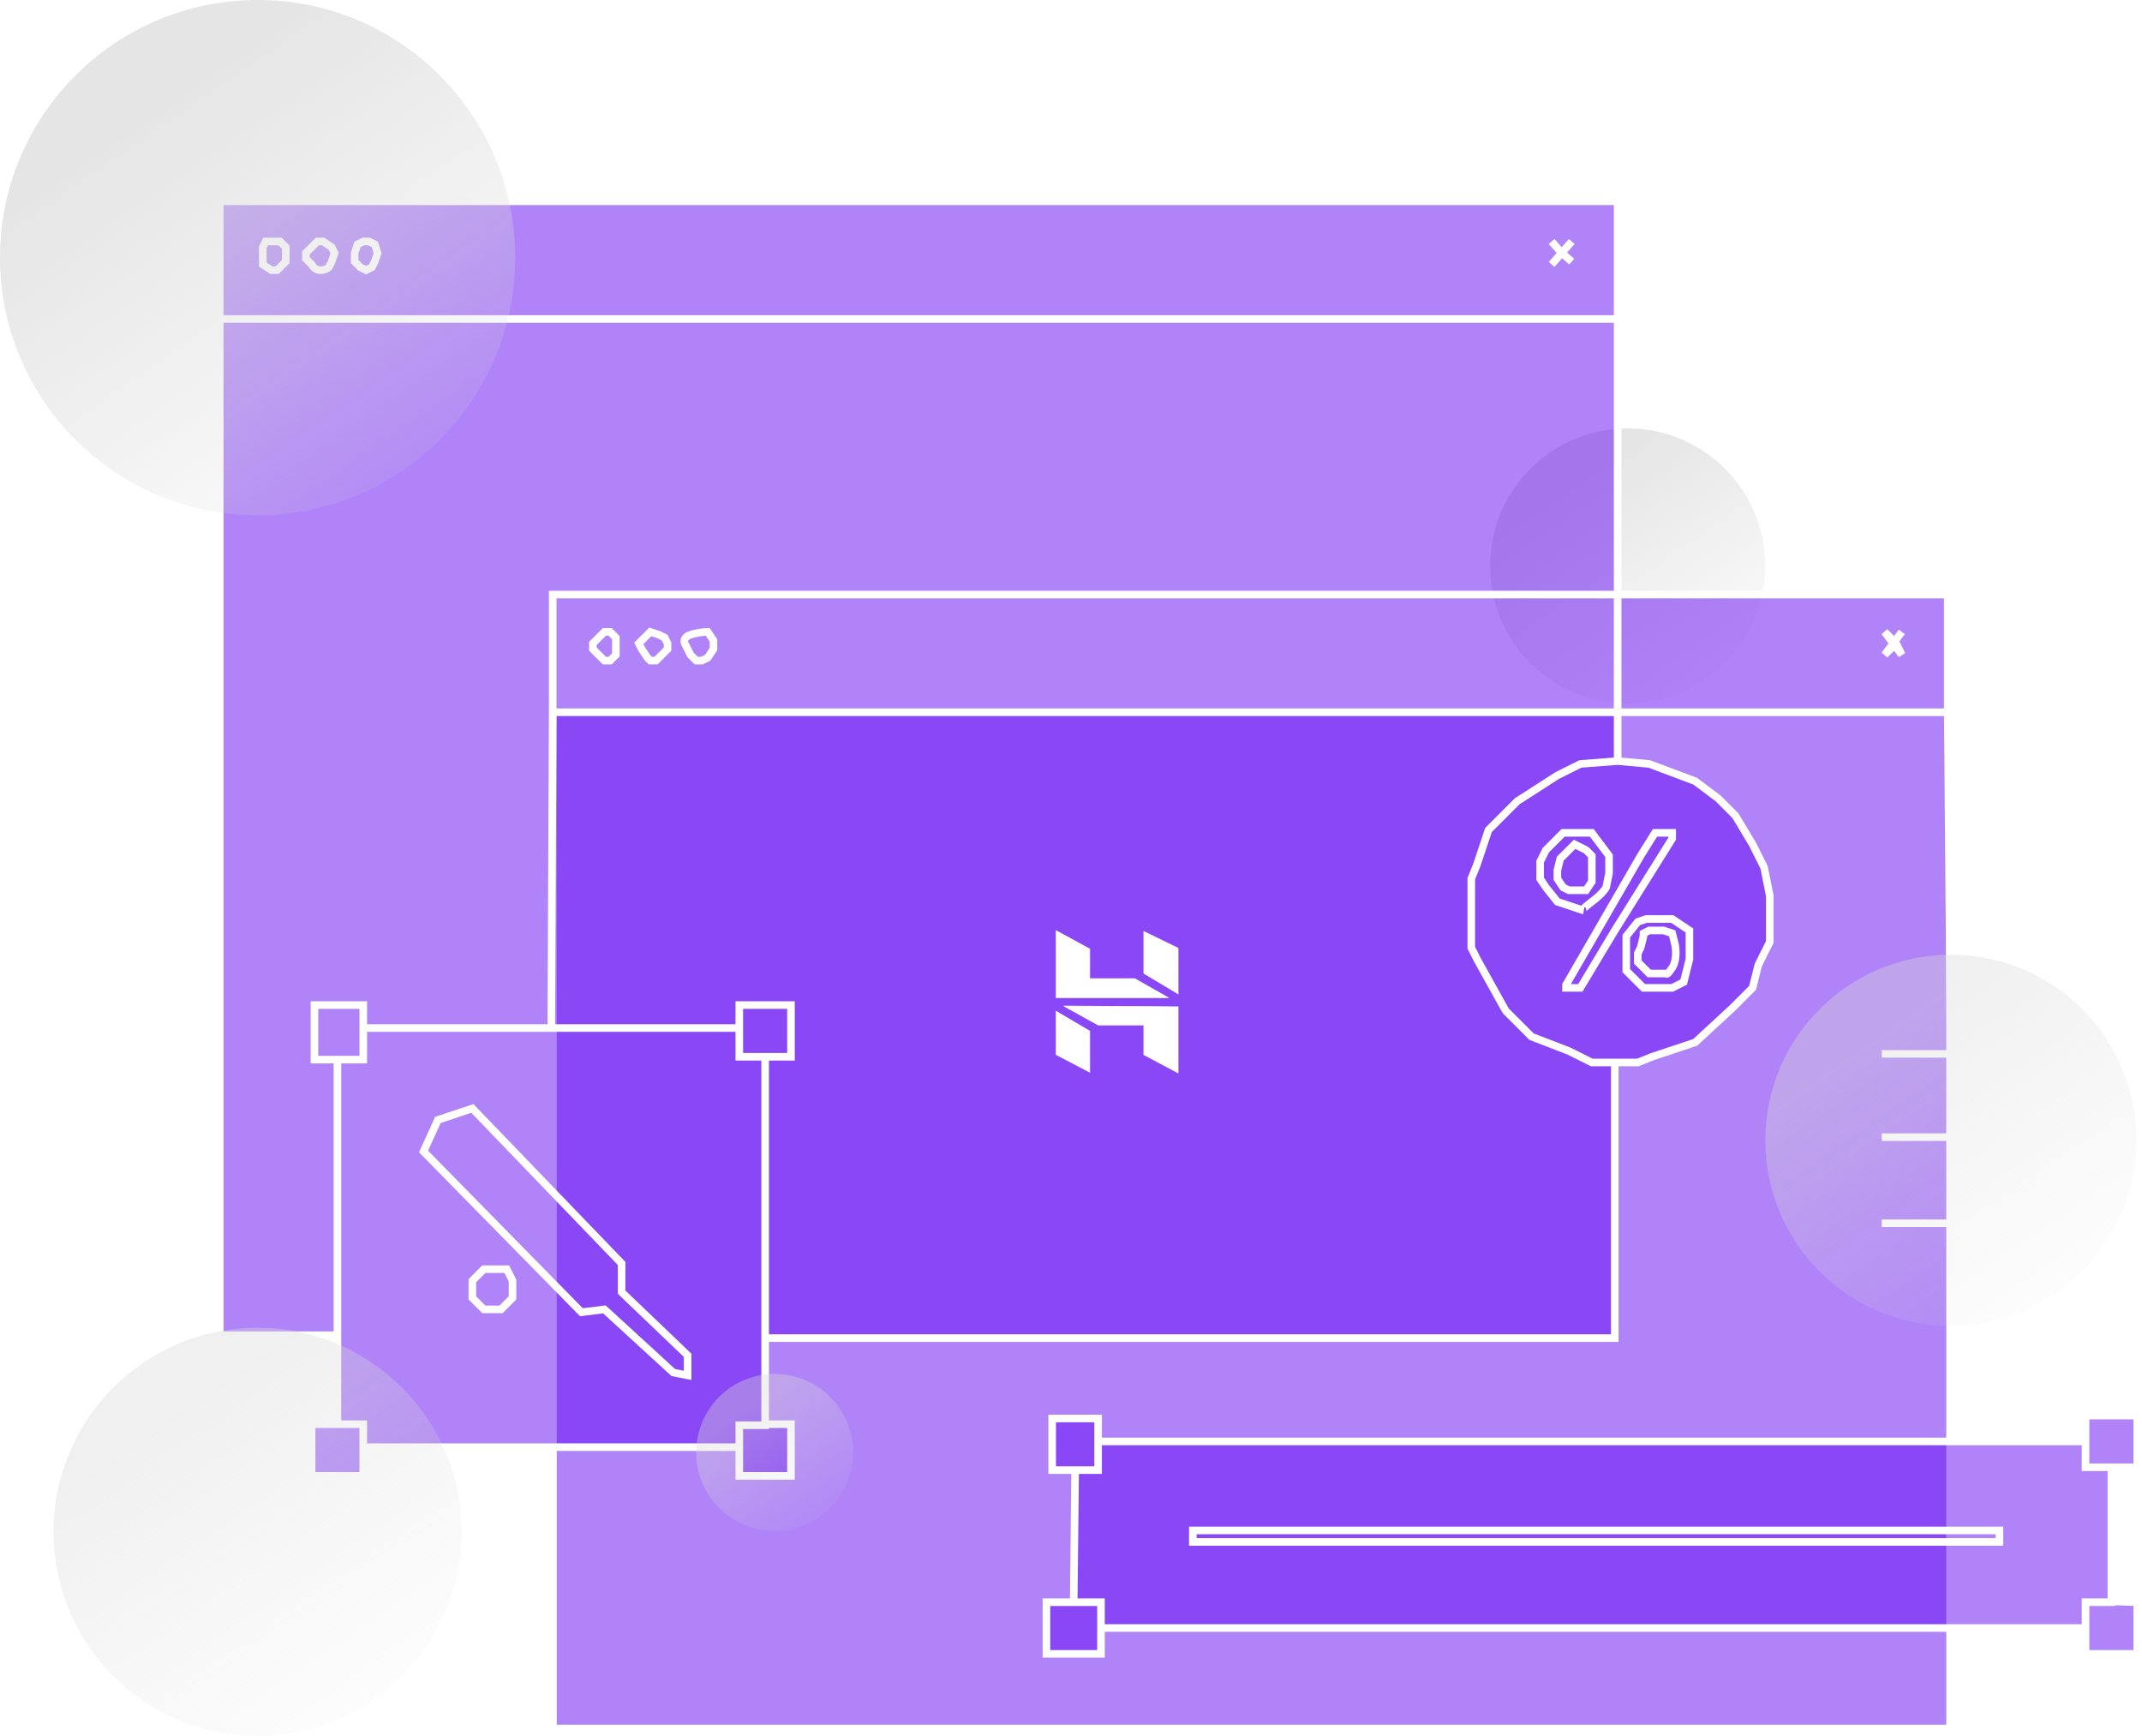 <svg width="1160" height="940" viewBox="0 0 1160 940" fill="none" xmlns="http://www.w3.org/2000/svg">
<path d="M1054.5 386H301V936H1054.5V386Z" fill="#620AF2" fill-opacity="0.5" stroke="white"/>
<g filter="url(#filter0_b_120_6)">
<circle cx="881.5" cy="306.5" r="74.5" fill="url(#paint0_linear_120_6)" fill-opacity="0.67"/>
</g>
<path d="M182.735 723.032H119V172.735V109H876.047V172.735V321.968H1054.82V385.703H876.047V412.13L893.147 413.684L918.019 423.011L930.455 432.338L939.782 441.665L949.109 457.211L955.327 469.647L958.436 485.192V510.064L952.218 522.5L949.109 534.936L938.227 545.818L918.019 564.472L894.701 572.244L886.929 575.353H874.492V724.586H414.357V771.222H428.348V799.203H400.367V783.658H297.769V936H1056.37V881.592H596.235V895.583H566.699V867.602H581.467L582.244 796.094H569.808V768.113H594.68V780.549H1057.92H1129.43V766.558H1157.41V794.539H1143.42V867.148L1157.41 867.602V895.583H1129.43V881.592H1056.37V936H297.769V783.658H196.726V799.203H168.744V771.222H182.735V723.032Z" fill="#620AF2" fill-opacity="0.5"/>
<path d="M182.735 723.032H119V172.735M182.735 723.032V573.799M182.735 723.032V771.222M182.735 573.799H170.299V544.263H196.726V556.699M182.735 573.799H196.726V556.699M196.726 556.699H298.546M400.367 556.699V544.263H428.348V572.244H414.357M400.367 556.699V572.244H414.357M400.367 556.699H298.546M414.357 572.244V724.586M414.357 724.586V771.222M414.357 724.586H874.492V575.353M414.357 771.222V771.772H400.367V783.658M414.357 771.222H428.348V799.203H400.367V783.658M400.367 783.658H297.769M297.769 783.658H196.726M297.769 783.658V936H1056.37V881.592M182.735 771.222H196.726V783.658M182.735 771.222H168.744V799.203H196.726V783.658M1056.37 881.592H596.235M1056.37 881.592H1129.43M596.235 881.592V867.602H581.467M596.235 881.592V895.583H566.699V867.602H581.467M581.467 867.602L582.244 796.094M582.244 796.094H594.68V780.549M582.244 796.094H569.808V768.113H594.68V780.549M594.68 780.549H1057.92M1129.43 780.549V766.558H1157.41V794.539H1143.42M1129.43 780.549V794.539H1143.42M1129.43 780.549H1057.92M1143.42 794.539V867.148M1143.42 867.148L1157.41 867.602V895.583H1129.43V881.592M1143.42 867.148V867.602H1129.43V881.592M876.047 172.735V109H119V172.735M876.047 172.735H119M876.047 172.735V321.968M851.175 130.763L845.734 136.981M840.293 143.199L845.734 136.981M845.734 136.981L840.293 130.763M845.734 136.981L851.175 141.645M876.047 321.968H1054.82V385.703M876.047 321.968V385.703M876.047 321.968H299.323C299.323 371.712 299.323 385.185 299.323 385.703M1054.82 385.703H876.047M1054.82 385.703L1056.37 570.69M876.047 385.703H299.323M876.047 385.703V412.13M299.323 385.703L298.546 556.699M876.047 412.13L893.147 413.684L918.019 423.011L930.455 432.338L939.782 441.665L949.109 457.211L955.327 469.647L958.436 485.192V510.064L952.218 522.5L949.109 534.936L938.227 545.818L918.019 564.472L894.701 572.244L886.929 575.353H874.492M876.047 412.13L855.838 413.684L843.402 419.902L821.639 433.893L806.094 449.438C806.094 449.438 805.472 451.303 802.985 458.765C800.498 466.227 799.876 468.092 799.876 468.092L796.767 475.865V513.173L799.876 519.391L815.421 547.372L829.412 561.363L849.62 569.135L862.056 575.353H874.492M1019.06 662.406H1057.92M1096.79 662.406H1057.92M1057.92 662.406V780.549M1019.06 615.771H1057.92M1096.79 615.771H1057.92M1057.92 615.771L1056.37 570.69M1056.37 570.69H1019.06H1096.79H1056.37ZM1029.94 342.177L1020.62 354.613L1026.83 348.395M1026.83 348.395L1029.94 354.613L1020.62 342.177L1026.83 348.395ZM229.37 623.543L237.143 606.444L255.797 600.226L336.632 684.169V699.714L372.385 733.914V744.795L364.613 743.241L327.305 709.041L314.868 710.596L229.37 623.543ZM848.066 534.936H855.838L874.492 503.846L905.583 454.102V450.992H896.256L888.483 463.429L848.066 533.382V534.936ZM849.62 482.083H858.947L862.056 477.419V463.429L858.947 460.32L852.729 457.211L849.62 460.32L844.957 464.983L843.402 471.201V475.865L846.511 480.528L849.62 482.083ZM843.402 488.301L852.729 491.41L857.393 492.964C856.875 492.964 857.082 492.032 862.056 488.301C867.031 484.57 869.311 481.565 869.829 480.528L871.383 472.756V463.429L862.056 450.992H846.511L837.184 460.32L834.075 466.538V475.865L837.184 480.528L843.402 488.301ZM880.711 506.955V525.609L890.038 534.936H905.583L911.801 531.827L914.91 519.391V503.846L910.246 500.737L905.583 497.628H896.256H891.592L886.929 499.182L880.711 506.955ZM890.038 506.955L888.483 513.173L886.929 516.282V520.945L890.038 524.055L893.147 527.164H897.81H902.474C902.474 527.682 903.096 527.785 905.583 524.055C908.07 520.324 907.655 514.209 907.137 511.618L905.583 505.4L900.919 503.846H893.147L890.038 505.4V506.955ZM645.979 834.957H1082.8V828.739H645.979V834.957ZM262.015 709.041H271.342L277.56 702.823V693.496L274.451 687.278H262.015L255.797 693.496V702.823L262.015 709.041ZM333.523 354.613L330.414 357.722H327.305L324.195 354.613L321.086 351.504V348.395L324.195 345.286L327.305 342.177H330.414L333.523 345.286V354.613ZM345.959 348.395L347.513 351.504L350.622 356.167L352.177 357.722H355.286L358.395 354.613L361.504 351.504V348.395L359.949 345.286L356.84 343.731L352.177 342.177L349.068 345.286L345.959 348.395ZM373.94 354.613L372.385 351.504L370.831 348.395C370.313 347.358 370.209 344.975 373.94 343.731C377.671 342.488 381.712 342.177 383.267 342.177L386.376 346.84V351.504L383.267 356.167L380.158 357.722H377.049L373.94 354.613ZM146.981 146.308H150.09L153.199 143.199L154.754 141.645V133.872L151.645 130.763H146.981H143.872L142.318 133.872V136.981V140.09V143.199L146.981 146.308ZM168.744 133.872L165.635 136.981V140.09L168.744 143.199C169.263 144.236 170.921 146.308 173.408 146.308C175.895 146.308 177.553 145.272 178.071 144.754L179.626 141.645L181.18 136.981L179.626 133.872L174.962 130.763H171.853L168.744 133.872ZM192.062 136.981V141.645L195.171 144.754L198.28 146.308L201.389 144.754L202.944 141.645L204.498 136.981L202.944 132.318L199.835 130.763H196.726L193.617 132.318L192.062 136.981Z" stroke="white" stroke-width="4.11"/>
<g filter="url(#filter1_b_120_6)">
<circle cx="139.5" cy="139.5" r="139.5" fill="url(#paint1_linear_120_6)" fill-opacity="0.67"/>
</g>
<g filter="url(#filter2_b_120_6)">
<circle cx="1056.5" cy="617.5" r="100.5" fill="url(#paint2_linear_120_6)" fill-opacity="0.38"/>
</g>
<g filter="url(#filter3_b_120_6)">
<circle cx="419.5" cy="786.5" r="42.5" fill="url(#paint3_linear_120_6)" fill-opacity="0.38"/>
</g>
<g filter="url(#filter4_b_120_6)">
<circle cx="139.5" cy="829.5" r="110.5" fill="url(#paint4_linear_120_6)" fill-opacity="0.38"/>
</g>
<path d="M590.15 513.882L572 504V540.235H632.638L614.487 529.941H590.15V513.882Z" fill="white"/>
<path d="M638 545.176L576.125 544.765L594.688 555.059H619.438V571.118L638 581V545.176Z" fill="white"/>
<path d="M590.15 558.353L572 547.647V571.118L590.15 580.588V558.353Z" fill="white"/>
<path d="M619.438 527.059V504.412L638 513.471V538.176L619.438 527.059Z" fill="white"/>
<path d="M590.15 513.882L572 504V540.235H632.638L614.487 529.941H590.15V513.882Z" stroke="white" stroke-width="0.355"/>
<path d="M638 545.176L576.125 544.765L594.688 555.059H619.438V571.118L638 581V545.176Z" stroke="white" stroke-width="0.355"/>
<path d="M590.15 558.353L572 547.647V571.118L590.15 580.588V558.353Z" stroke="white" stroke-width="0.355"/>
<path d="M619.438 527.059V504.412L638 513.471V538.176L619.438 527.059Z" stroke="white" stroke-width="0.355"/>
<defs>
<filter id="filter0_b_120_6" x="790" y="215" width="183" height="183" filterUnits="userSpaceOnUse" color-interpolation-filters="sRGB">
<feFlood flood-opacity="0" result="BackgroundImageFix"/>
<feGaussianBlur in="BackgroundImage" stdDeviation="8.5"/>
<feComposite in2="SourceAlpha" operator="in" result="effect1_backgroundBlur_120_6"/>
<feBlend mode="normal" in="SourceGraphic" in2="effect1_backgroundBlur_120_6" result="shape"/>
</filter>
<filter id="filter1_b_120_6" x="-17" y="-17" width="313" height="313" filterUnits="userSpaceOnUse" color-interpolation-filters="sRGB">
<feFlood flood-opacity="0" result="BackgroundImageFix"/>
<feGaussianBlur in="BackgroundImage" stdDeviation="8.5"/>
<feComposite in2="SourceAlpha" operator="in" result="effect1_backgroundBlur_120_6"/>
<feBlend mode="normal" in="SourceGraphic" in2="effect1_backgroundBlur_120_6" result="shape"/>
</filter>
<filter id="filter2_b_120_6" x="939" y="500" width="235" height="235" filterUnits="userSpaceOnUse" color-interpolation-filters="sRGB">
<feFlood flood-opacity="0" result="BackgroundImageFix"/>
<feGaussianBlur in="BackgroundImage" stdDeviation="8.5"/>
<feComposite in2="SourceAlpha" operator="in" result="effect1_backgroundBlur_120_6"/>
<feBlend mode="normal" in="SourceGraphic" in2="effect1_backgroundBlur_120_6" result="shape"/>
</filter>
<filter id="filter3_b_120_6" x="360" y="727" width="119" height="119" filterUnits="userSpaceOnUse" color-interpolation-filters="sRGB">
<feFlood flood-opacity="0" result="BackgroundImageFix"/>
<feGaussianBlur in="BackgroundImage" stdDeviation="8.5"/>
<feComposite in2="SourceAlpha" operator="in" result="effect1_backgroundBlur_120_6"/>
<feBlend mode="normal" in="SourceGraphic" in2="effect1_backgroundBlur_120_6" result="shape"/>
</filter>
<filter id="filter4_b_120_6" x="12" y="702" width="255" height="255" filterUnits="userSpaceOnUse" color-interpolation-filters="sRGB">
<feFlood flood-opacity="0" result="BackgroundImageFix"/>
<feGaussianBlur in="BackgroundImage" stdDeviation="8.5"/>
<feComposite in2="SourceAlpha" operator="in" result="effect1_backgroundBlur_120_6"/>
<feBlend mode="normal" in="SourceGraphic" in2="effect1_backgroundBlur_120_6" result="shape"/>
</filter>
<linearGradient id="paint0_linear_120_6" x1="864.41" y1="256.566" x2="950.125" y2="381" gradientUnits="userSpaceOnUse">
<stop stop-color="#D9D9D9"/>
<stop offset="1" stop-color="#D9D9D9" stop-opacity="0"/>
</linearGradient>
<linearGradient id="paint1_linear_120_6" x1="107.5" y1="46" x2="268" y2="279" gradientUnits="userSpaceOnUse">
<stop stop-color="#D9D9D9"/>
<stop offset="1" stop-color="#D9D9D9" stop-opacity="0"/>
</linearGradient>
<linearGradient id="paint2_linear_120_6" x1="1033.45" y1="550.14" x2="1149.08" y2="718" gradientUnits="userSpaceOnUse">
<stop stop-color="#D9D9D9"/>
<stop offset="1" stop-color="#D9D9D9" stop-opacity="0"/>
</linearGradient>
<linearGradient id="paint3_linear_120_6" x1="409.751" y1="758.014" x2="458.649" y2="829" gradientUnits="userSpaceOnUse">
<stop stop-color="#D9D9D9"/>
<stop offset="1" stop-color="#D9D9D9" stop-opacity="0"/>
</linearGradient>
<linearGradient id="paint4_linear_120_6" x1="114.152" y1="755.437" x2="241.287" y2="940" gradientUnits="userSpaceOnUse">
<stop stop-color="#D9D9D9"/>
<stop offset="1" stop-color="#D9D9D9" stop-opacity="0"/>
</linearGradient>
</defs>
</svg>
